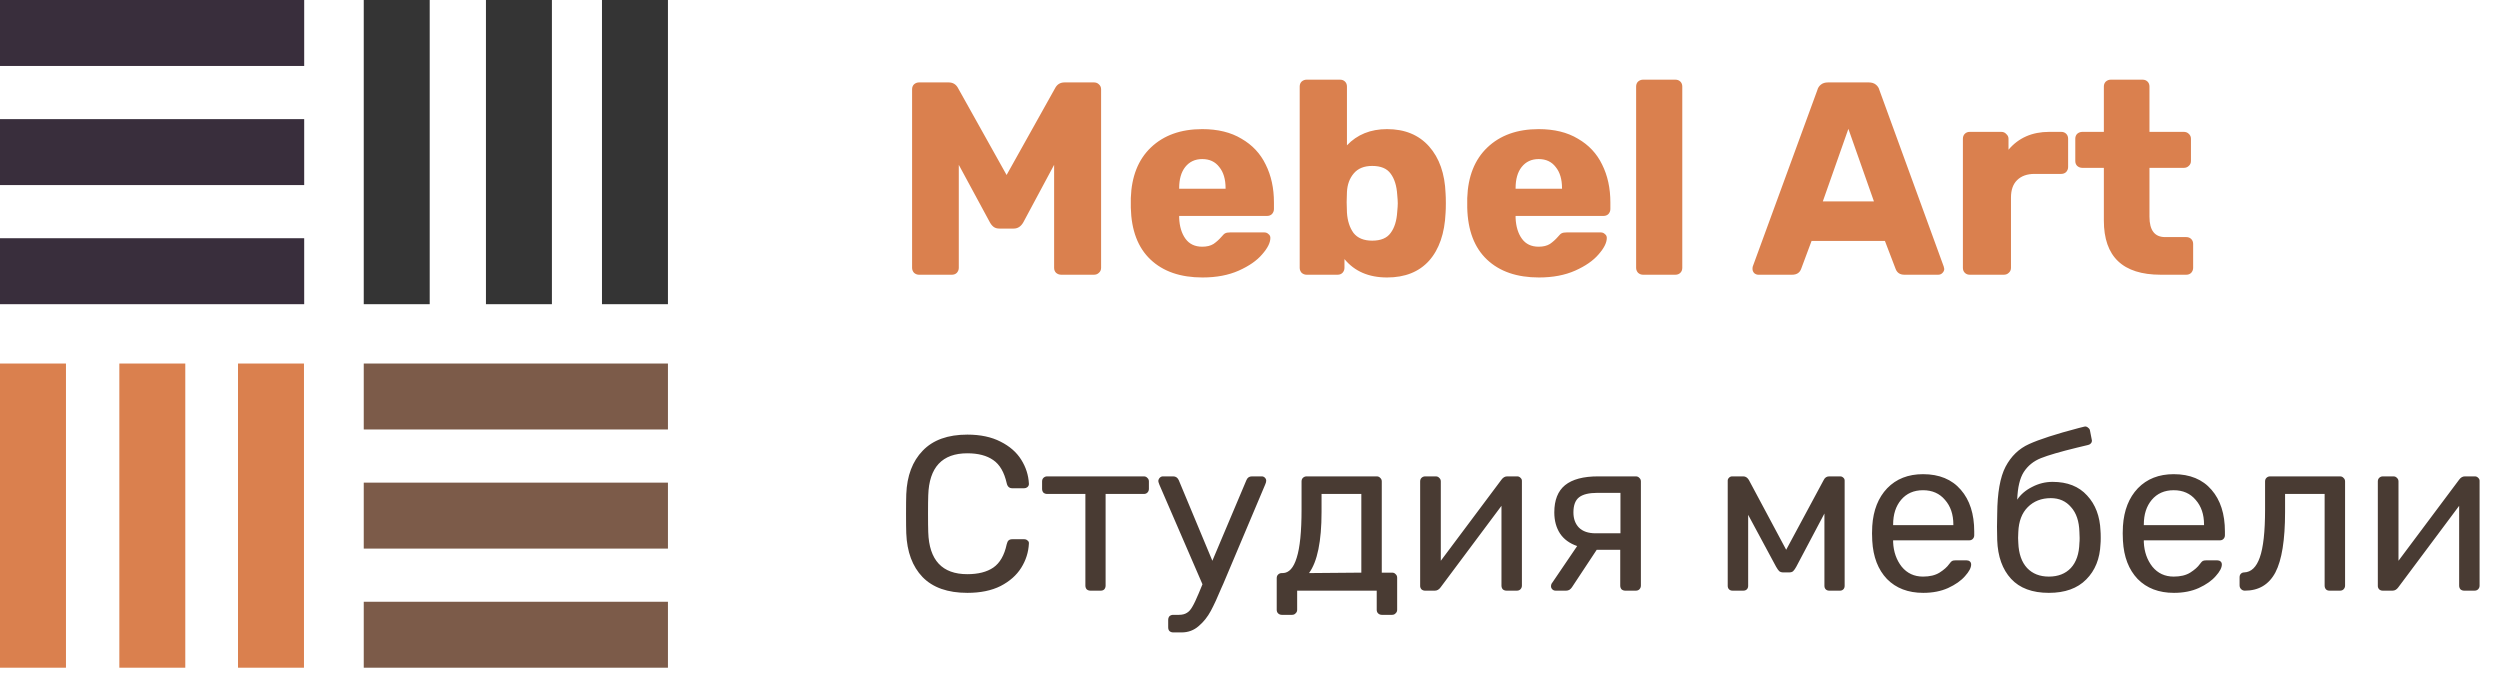<svg width="182" height="49" viewBox="0 0 182 49" fill="none" xmlns="http://www.w3.org/2000/svg">
<path fill-rule="evenodd" clip-rule="evenodd" d="M0 8.672H22.145V13.473H0V8.672ZM0 0H22.145V4.802H0V0ZM0 17.343H22.145V22.145H0V17.343Z" fill="#392E3C"/>
<path fill-rule="evenodd" clip-rule="evenodd" d="M26.481 35.136H48.626V39.938H26.481V35.136ZM26.481 26.465H48.626V31.266H26.481V26.465ZM26.481 43.808H48.626V48.609H26.481V43.808Z" fill="#7C5B49"/>
<path fill-rule="evenodd" clip-rule="evenodd" d="M35.377 0H40.179V22.145H35.377V0ZM43.824 0H48.626V22.145H43.824V0ZM26.481 0H31.282V22.145H26.481V0Z" fill="#343434"/>
<path fill-rule="evenodd" clip-rule="evenodd" d="M8.688 26.465H13.489V48.609H8.688V26.465ZM17.327 26.465H22.129V48.609H17.327V26.465ZM0 26.465H4.802V48.609H0V26.465Z" fill="#DA804E"/>
<path d="M66.9 20C66.767 20 66.647 19.953 66.54 19.86C66.447 19.753 66.4 19.633 66.4 19.5V6.5C66.4 6.353 66.447 6.233 66.54 6.14C66.647 6.047 66.767 6 66.9 6H69.06C69.38 6 69.613 6.147 69.76 6.44L73.28 12.74L76.8 6.44C76.947 6.147 77.18 6 77.5 6H79.64C79.787 6 79.907 6.047 80 6.14C80.107 6.233 80.16 6.353 80.16 6.5V19.5C80.16 19.647 80.107 19.767 80 19.86C79.907 19.953 79.787 20 79.64 20H77.26C77.113 20 76.987 19.953 76.88 19.86C76.787 19.767 76.74 19.647 76.74 19.5V12L74.5 16.18C74.327 16.487 74.093 16.64 73.8 16.64H72.76C72.587 16.64 72.447 16.6 72.34 16.52C72.233 16.44 72.14 16.327 72.06 16.18L69.8 12V19.5C69.8 19.633 69.753 19.753 69.66 19.86C69.567 19.953 69.447 20 69.3 20H66.9ZM87.543 20.2C85.942 20.2 84.683 19.767 83.763 18.9C82.843 18.033 82.362 16.773 82.323 15.12V14.42C82.376 12.847 82.862 11.62 83.782 10.74C84.716 9.847 85.963 9.4 87.522 9.4C88.656 9.4 89.609 9.633 90.382 10.1C91.169 10.553 91.756 11.18 92.142 11.98C92.543 12.78 92.743 13.7 92.743 14.74V15.22C92.743 15.353 92.696 15.473 92.603 15.58C92.509 15.673 92.389 15.72 92.243 15.72H85.843V15.86C85.869 16.487 86.022 16.993 86.302 17.38C86.582 17.767 86.989 17.96 87.522 17.96C87.856 17.96 88.129 17.893 88.343 17.76C88.556 17.613 88.749 17.44 88.922 17.24C89.043 17.093 89.136 17.007 89.203 16.98C89.282 16.94 89.403 16.92 89.562 16.92H92.043C92.162 16.92 92.263 16.96 92.343 17.04C92.436 17.107 92.483 17.2 92.483 17.32C92.483 17.667 92.282 18.067 91.882 18.52C91.496 18.973 90.929 19.367 90.183 19.7C89.436 20.033 88.556 20.2 87.543 20.2ZM89.222 13.74V13.7C89.222 13.047 89.069 12.533 88.763 12.16C88.469 11.773 88.056 11.58 87.522 11.58C87.002 11.58 86.589 11.773 86.282 12.16C85.989 12.533 85.843 13.047 85.843 13.7V13.74H89.222ZM100.978 20.2C99.644 20.2 98.611 19.753 97.877 18.86V19.5C97.877 19.633 97.831 19.753 97.737 19.86C97.644 19.953 97.524 20 97.377 20H95.118C94.984 20 94.864 19.953 94.757 19.86C94.664 19.753 94.618 19.633 94.618 19.5V6.3C94.618 6.153 94.664 6.033 94.757 5.94C94.864 5.847 94.984 5.8 95.118 5.8H97.558C97.704 5.8 97.824 5.847 97.918 5.94C98.011 6.033 98.058 6.153 98.058 6.3V10.58C98.804 9.793 99.778 9.4 100.978 9.4C102.271 9.4 103.291 9.82 104.038 10.66C104.784 11.5 105.184 12.64 105.238 14.08C105.251 14.253 105.258 14.493 105.258 14.8C105.258 15.093 105.251 15.327 105.238 15.5C105.171 16.993 104.771 18.153 104.038 18.98C103.304 19.793 102.284 20.2 100.978 20.2ZM99.897 17.52C100.524 17.52 100.971 17.333 101.238 16.96C101.518 16.587 101.678 16.073 101.718 15.42C101.744 15.153 101.758 14.947 101.758 14.8C101.758 14.653 101.744 14.447 101.718 14.18C101.678 13.527 101.518 13.013 101.238 12.64C100.971 12.267 100.524 12.08 99.897 12.08C99.311 12.08 98.864 12.26 98.558 12.62C98.251 12.98 98.084 13.433 98.058 13.98L98.037 14.72L98.058 15.48C98.097 16.08 98.257 16.573 98.537 16.96C98.831 17.333 99.284 17.52 99.897 17.52ZM112.035 20.2C110.435 20.2 109.175 19.767 108.255 18.9C107.335 18.033 106.855 16.773 106.815 15.12V14.42C106.868 12.847 107.355 11.62 108.275 10.74C109.208 9.847 110.455 9.4 112.015 9.4C113.148 9.4 114.101 9.633 114.875 10.1C115.661 10.553 116.248 11.18 116.635 11.98C117.035 12.78 117.235 13.7 117.235 14.74V15.22C117.235 15.353 117.188 15.473 117.095 15.58C117.001 15.673 116.881 15.72 116.735 15.72H110.335V15.86C110.361 16.487 110.515 16.993 110.795 17.38C111.075 17.767 111.481 17.96 112.015 17.96C112.348 17.96 112.621 17.893 112.835 17.76C113.048 17.613 113.241 17.44 113.415 17.24C113.535 17.093 113.628 17.007 113.695 16.98C113.775 16.94 113.895 16.92 114.055 16.92H116.535C116.655 16.92 116.755 16.96 116.835 17.04C116.928 17.107 116.975 17.2 116.975 17.32C116.975 17.667 116.775 18.067 116.375 18.52C115.988 18.973 115.421 19.367 114.675 19.7C113.928 20.033 113.048 20.2 112.035 20.2ZM113.715 13.74V13.7C113.715 13.047 113.561 12.533 113.255 12.16C112.961 11.773 112.548 11.58 112.015 11.58C111.495 11.58 111.081 11.773 110.775 12.16C110.481 12.533 110.335 13.047 110.335 13.7V13.74H113.715ZM119.61 20C119.476 20 119.356 19.953 119.25 19.86C119.156 19.753 119.11 19.633 119.11 19.5V6.3C119.11 6.153 119.156 6.033 119.25 5.94C119.356 5.847 119.476 5.8 119.61 5.8H121.97C122.116 5.8 122.236 5.847 122.33 5.94C122.423 6.033 122.47 6.153 122.47 6.3V19.5C122.47 19.647 122.423 19.767 122.33 19.86C122.236 19.953 122.116 20 121.97 20H119.61ZM128.002 20C127.896 20 127.796 19.96 127.702 19.88C127.622 19.787 127.582 19.687 127.582 19.58C127.582 19.5 127.589 19.44 127.602 19.4L132.302 6.56C132.342 6.4 132.429 6.267 132.562 6.16C132.696 6.053 132.869 6 133.082 6H136.042C136.256 6 136.429 6.053 136.562 6.16C136.696 6.267 136.782 6.4 136.822 6.56L141.502 19.4L141.542 19.58C141.542 19.687 141.496 19.787 141.402 19.88C141.322 19.96 141.222 20 141.102 20H138.642C138.322 20 138.109 19.86 138.002 19.58L137.222 17.54H131.882L131.122 19.58C131.016 19.86 130.796 20 130.462 20H128.002ZM136.422 14.66L134.562 9.38L132.702 14.66H136.422ZM143.399 20C143.252 20 143.132 19.953 143.039 19.86C142.945 19.767 142.899 19.647 142.899 19.5V10.1C142.899 9.953 142.945 9.833 143.039 9.74C143.132 9.647 143.252 9.6 143.399 9.6H145.699C145.845 9.6 145.965 9.653 146.059 9.76C146.165 9.853 146.219 9.967 146.219 10.1V10.9C146.952 10.033 147.939 9.6 149.179 9.6H150.059C150.205 9.6 150.325 9.647 150.419 9.74C150.512 9.833 150.559 9.953 150.559 10.1V12.16C150.559 12.293 150.512 12.413 150.419 12.52C150.325 12.613 150.205 12.66 150.059 12.66H148.119C147.572 12.66 147.145 12.813 146.839 13.12C146.545 13.413 146.399 13.833 146.399 14.38V19.5C146.399 19.647 146.345 19.767 146.239 19.86C146.145 19.953 146.025 20 145.879 20H143.399ZM157.301 20C154.541 20 153.161 18.687 153.161 16.06V12.22H151.601C151.454 12.22 151.327 12.173 151.221 12.08C151.127 11.987 151.081 11.867 151.081 11.72V10.1C151.081 9.953 151.127 9.833 151.221 9.74C151.327 9.647 151.454 9.6 151.601 9.6H153.161V6.3C153.161 6.153 153.207 6.033 153.301 5.94C153.407 5.847 153.527 5.8 153.661 5.8H155.981C156.127 5.8 156.247 5.847 156.341 5.94C156.434 6.033 156.481 6.153 156.481 6.3V9.6H158.981C159.127 9.6 159.247 9.647 159.341 9.74C159.447 9.833 159.501 9.953 159.501 10.1V11.72C159.501 11.867 159.447 11.987 159.341 12.08C159.247 12.173 159.127 12.22 158.981 12.22H156.481V15.78C156.481 16.767 156.861 17.26 157.621 17.26H159.161C159.307 17.26 159.427 17.307 159.521 17.4C159.614 17.493 159.661 17.613 159.661 17.76V19.5C159.661 19.633 159.614 19.753 159.521 19.86C159.427 19.953 159.307 20 159.161 20H157.301Z" fill="#DA804E"/>
<path d="M70.424 43.16C68.995 43.16 67.907 42.776 67.16 42.008C66.424 41.24 66.029 40.179 65.976 38.824C65.965 38.536 65.96 38.067 65.96 37.416C65.96 36.755 65.965 36.275 65.976 35.976C66.029 34.632 66.429 33.576 67.176 32.808C67.923 32.029 69.005 31.64 70.424 31.64C71.373 31.64 72.179 31.811 72.84 32.152C73.501 32.483 74.003 32.92 74.344 33.464C74.685 34.008 74.872 34.589 74.904 35.208V35.24C74.904 35.325 74.867 35.4 74.792 35.464C74.728 35.517 74.653 35.544 74.568 35.544H73.688C73.475 35.544 73.341 35.421 73.288 35.176C73.107 34.376 72.781 33.816 72.312 33.496C71.843 33.165 71.213 33 70.424 33C68.589 33 67.64 34.019 67.576 36.056C67.565 36.344 67.56 36.787 67.56 37.384C67.56 37.981 67.565 38.435 67.576 38.744C67.64 40.781 68.589 41.8 70.424 41.8C71.213 41.8 71.843 41.64 72.312 41.32C72.792 40.989 73.117 40.424 73.288 39.624C73.32 39.485 73.368 39.389 73.432 39.336C73.496 39.283 73.581 39.256 73.688 39.256H74.568C74.664 39.256 74.744 39.288 74.808 39.352C74.883 39.405 74.915 39.48 74.904 39.576C74.872 40.205 74.685 40.792 74.344 41.336C74.003 41.88 73.501 42.323 72.84 42.664C72.179 42.995 71.373 43.16 70.424 43.16ZM79.384 43C79.278 43 79.187 42.968 79.112 42.904C79.048 42.829 79.016 42.739 79.016 42.632V35.96H76.232C76.126 35.96 76.035 35.928 75.96 35.864C75.896 35.789 75.864 35.699 75.864 35.592V35.048C75.864 34.941 75.896 34.856 75.96 34.792C76.035 34.717 76.126 34.68 76.232 34.68H83.272C83.379 34.68 83.464 34.717 83.528 34.792C83.603 34.856 83.64 34.941 83.64 35.048V35.592C83.64 35.699 83.603 35.789 83.528 35.864C83.464 35.928 83.379 35.96 83.272 35.96H80.488V42.632C80.488 42.739 80.456 42.829 80.392 42.904C80.328 42.968 80.243 43 80.136 43H79.384ZM91.86 34.68C91.945 34.68 92.02 34.712 92.084 34.776C92.148 34.84 92.18 34.915 92.18 35C92.18 35.075 92.153 35.171 92.1 35.288L89.06 42.488L88.916 42.808C88.638 43.48 88.382 44.035 88.148 44.472C87.913 44.909 87.62 45.277 87.268 45.576C86.916 45.885 86.5 46.04 86.02 46.04H85.412C85.305 46.04 85.214 46.008 85.14 45.944C85.076 45.88 85.044 45.789 85.044 45.672V45.128C85.044 45.021 85.076 44.931 85.14 44.856C85.214 44.792 85.305 44.76 85.412 44.76H85.828C86.062 44.76 86.254 44.712 86.404 44.616C86.553 44.531 86.686 44.381 86.804 44.168C86.932 43.955 87.086 43.629 87.268 43.192L87.54 42.536L84.404 35.288C84.35 35.149 84.324 35.059 84.324 35.016C84.334 34.92 84.372 34.84 84.436 34.776C84.5 34.712 84.574 34.68 84.66 34.68H85.412C85.593 34.68 85.726 34.771 85.812 34.952L88.26 40.824L90.74 34.952C90.814 34.771 90.948 34.68 91.14 34.68H91.86ZM93.313 44.76C93.207 44.76 93.116 44.723 93.041 44.648C92.977 44.584 92.945 44.499 92.945 44.392V42.088C92.945 41.981 92.977 41.896 93.041 41.832C93.116 41.757 93.207 41.72 93.313 41.72H93.393C93.841 41.709 94.177 41.336 94.401 40.6C94.636 39.864 94.753 38.696 94.753 37.096V35.048C94.753 34.941 94.785 34.856 94.849 34.792C94.924 34.717 95.015 34.68 95.121 34.68H100.225C100.332 34.68 100.417 34.717 100.481 34.792C100.556 34.856 100.593 34.941 100.593 35.048V41.688H101.345C101.452 41.688 101.537 41.725 101.601 41.8C101.676 41.864 101.713 41.949 101.713 42.056V44.392C101.713 44.499 101.676 44.584 101.601 44.648C101.537 44.723 101.452 44.76 101.345 44.76H100.593C100.487 44.76 100.396 44.723 100.321 44.648C100.257 44.584 100.225 44.499 100.225 44.392V43H94.433V44.392C94.433 44.499 94.396 44.584 94.321 44.648C94.257 44.723 94.172 44.76 94.065 44.76H93.313ZM99.105 41.688V35.96H96.209V37.272C96.209 39.405 95.905 40.888 95.297 41.72L99.105 41.688ZM110.459 34.68C110.544 34.68 110.619 34.712 110.683 34.776C110.758 34.84 110.795 34.915 110.795 35V42.632C110.795 42.739 110.758 42.829 110.683 42.904C110.619 42.968 110.534 43 110.427 43H109.675C109.568 43 109.478 42.968 109.403 42.904C109.339 42.829 109.307 42.739 109.307 42.632V36.824L104.875 42.76C104.758 42.92 104.619 43 104.459 43H103.739C103.643 43 103.558 42.968 103.483 42.904C103.419 42.829 103.387 42.749 103.387 42.664V35.048C103.387 34.941 103.419 34.856 103.483 34.792C103.558 34.717 103.648 34.68 103.755 34.68H104.523C104.63 34.68 104.715 34.717 104.779 34.792C104.854 34.856 104.891 34.941 104.891 35.048V40.824L109.307 34.92C109.424 34.76 109.563 34.68 109.723 34.68H110.459ZM119.089 34.68C119.196 34.68 119.281 34.717 119.345 34.792C119.42 34.856 119.457 34.941 119.457 35.048V42.632C119.457 42.739 119.42 42.829 119.345 42.904C119.281 42.968 119.196 43 119.089 43H118.321C118.214 43 118.124 42.968 118.049 42.904C117.985 42.829 117.953 42.739 117.953 42.632V40.024H116.241L114.433 42.76C114.39 42.824 114.332 42.883 114.257 42.936C114.182 42.979 114.102 43 114.017 43H113.249C113.153 43 113.073 42.968 113.009 42.904C112.945 42.84 112.913 42.765 112.913 42.68C112.913 42.573 112.95 42.477 113.025 42.392L114.817 39.752C114.262 39.56 113.846 39.256 113.569 38.84C113.292 38.413 113.153 37.901 113.153 37.304C113.153 36.408 113.414 35.747 113.937 35.32C114.47 34.893 115.27 34.68 116.337 34.68H119.089ZM117.969 35.88H116.289C115.681 35.88 115.238 35.987 114.961 36.2C114.684 36.413 114.545 36.781 114.545 37.304C114.545 37.763 114.678 38.131 114.945 38.408C115.222 38.685 115.628 38.824 116.161 38.824H117.969V35.88ZM133.97 34.68C134.055 34.68 134.13 34.712 134.194 34.776C134.258 34.829 134.29 34.899 134.29 34.984V42.648C134.29 42.755 134.258 42.84 134.194 42.904C134.13 42.968 134.05 43 133.954 43H133.17C133.063 43 132.978 42.968 132.914 42.904C132.85 42.84 132.818 42.755 132.818 42.648V37.384L130.77 41.256C130.695 41.395 130.62 41.501 130.546 41.576C130.482 41.64 130.38 41.672 130.242 41.672H129.826C129.698 41.672 129.596 41.64 129.522 41.576C129.458 41.512 129.383 41.405 129.298 41.256L127.266 37.48V42.648C127.266 42.755 127.234 42.84 127.17 42.904C127.106 42.968 127.02 43 126.914 43H126.13C126.023 43 125.938 42.968 125.874 42.904C125.81 42.84 125.778 42.755 125.778 42.648V34.984C125.778 34.909 125.81 34.84 125.874 34.776C125.938 34.712 126.012 34.68 126.098 34.68H126.914C127.074 34.68 127.207 34.765 127.314 34.936L130.034 40.024L132.77 34.936C132.855 34.765 132.988 34.68 133.17 34.68H133.97ZM140.012 43.16C138.913 43.16 138.033 42.824 137.372 42.152C136.721 41.469 136.364 40.541 136.3 39.368L136.284 38.824L136.3 38.296C136.375 37.144 136.737 36.227 137.388 35.544C138.049 34.861 138.919 34.52 139.996 34.52C141.18 34.52 142.097 34.899 142.748 35.656C143.399 36.403 143.724 37.416 143.724 38.696V38.968C143.724 39.075 143.687 39.165 143.612 39.24C143.548 39.304 143.463 39.336 143.356 39.336H137.82V39.48C137.852 40.173 138.06 40.765 138.444 41.256C138.839 41.736 139.356 41.976 139.996 41.976C140.487 41.976 140.887 41.88 141.196 41.688C141.516 41.485 141.751 41.277 141.9 41.064C141.996 40.936 142.065 40.861 142.108 40.84C142.161 40.808 142.252 40.792 142.38 40.792H143.164C143.26 40.792 143.34 40.819 143.404 40.872C143.468 40.925 143.5 41 143.5 41.096C143.5 41.331 143.351 41.613 143.052 41.944C142.764 42.275 142.353 42.563 141.82 42.808C141.297 43.043 140.695 43.16 140.012 43.16ZM142.204 38.232V38.184C142.204 37.448 142.001 36.851 141.596 36.392C141.201 35.923 140.668 35.688 139.996 35.688C139.324 35.688 138.791 35.923 138.396 36.392C138.012 36.851 137.82 37.448 137.82 38.184V38.232H142.204ZM152.917 38.648C152.928 38.755 152.933 38.925 152.933 39.16C152.933 39.363 152.928 39.507 152.917 39.592C152.874 40.669 152.528 41.533 151.877 42.184C151.237 42.835 150.33 43.16 149.157 43.16C147.952 43.16 147.034 42.819 146.405 42.136C145.776 41.453 145.44 40.515 145.397 39.32L145.381 38.36L145.397 37.4C145.408 35.875 145.61 34.733 146.005 33.976C146.41 33.208 146.981 32.659 147.717 32.328C148.464 31.987 149.669 31.597 151.333 31.16L151.717 31.064L151.797 31.048C151.882 31.048 151.957 31.08 152.021 31.144C152.096 31.197 152.138 31.261 152.149 31.336L152.277 31.992L152.293 32.088C152.293 32.163 152.266 32.227 152.213 32.28C152.17 32.333 152.106 32.371 152.021 32.392L151.221 32.584C149.994 32.883 149.114 33.139 148.581 33.352C148.048 33.565 147.632 33.901 147.333 34.36C147.045 34.808 146.885 35.48 146.853 36.376C147.109 35.992 147.472 35.683 147.941 35.448C148.41 35.203 148.906 35.08 149.429 35.08C150.506 35.08 151.344 35.411 151.941 36.072C152.549 36.723 152.874 37.581 152.917 38.648ZM151.381 39.528C151.392 39.453 151.397 39.331 151.397 39.16C151.397 38.968 151.392 38.824 151.381 38.728C151.36 37.949 151.157 37.347 150.773 36.92C150.4 36.483 149.909 36.264 149.301 36.264C148.618 36.264 148.058 36.483 147.621 36.92C147.194 37.347 146.965 37.949 146.933 38.728L146.917 39.16L146.933 39.528C146.965 40.317 147.178 40.925 147.573 41.352C147.968 41.768 148.496 41.976 149.157 41.976C149.829 41.976 150.362 41.768 150.757 41.352C151.152 40.925 151.36 40.317 151.381 39.528ZM158.262 43.16C157.163 43.16 156.283 42.824 155.622 42.152C154.971 41.469 154.614 40.541 154.55 39.368L154.534 38.824L154.55 38.296C154.625 37.144 154.987 36.227 155.638 35.544C156.299 34.861 157.169 34.52 158.246 34.52C159.43 34.52 160.347 34.899 160.998 35.656C161.649 36.403 161.974 37.416 161.974 38.696V38.968C161.974 39.075 161.937 39.165 161.862 39.24C161.798 39.304 161.713 39.336 161.606 39.336H156.07V39.48C156.102 40.173 156.31 40.765 156.694 41.256C157.089 41.736 157.606 41.976 158.246 41.976C158.737 41.976 159.137 41.88 159.446 41.688C159.766 41.485 160.001 41.277 160.15 41.064C160.246 40.936 160.315 40.861 160.358 40.84C160.411 40.808 160.502 40.792 160.63 40.792H161.414C161.51 40.792 161.59 40.819 161.654 40.872C161.718 40.925 161.75 41 161.75 41.096C161.75 41.331 161.601 41.613 161.302 41.944C161.014 42.275 160.603 42.563 160.07 42.808C159.547 43.043 158.945 43.16 158.262 43.16ZM160.454 38.232V38.184C160.454 37.448 160.251 36.851 159.846 36.392C159.451 35.923 158.918 35.688 158.246 35.688C157.574 35.688 157.041 35.923 156.646 36.392C156.262 36.851 156.07 37.448 156.07 38.184V38.232H160.454ZM163.425 43C163.318 43 163.227 42.963 163.153 42.888C163.078 42.813 163.041 42.723 163.041 42.616V42.024C163.041 41.917 163.073 41.832 163.137 41.768C163.201 41.704 163.281 41.672 163.377 41.672C163.889 41.651 164.267 41.288 164.513 40.584C164.769 39.869 164.897 38.707 164.897 37.096V35.048C164.897 34.941 164.929 34.856 164.993 34.792C165.067 34.717 165.158 34.68 165.265 34.68H170.353C170.459 34.68 170.545 34.717 170.609 34.792C170.683 34.856 170.721 34.941 170.721 35.048V42.632C170.721 42.739 170.683 42.829 170.609 42.904C170.545 42.968 170.459 43 170.353 43H169.585C169.478 43 169.393 42.968 169.329 42.904C169.265 42.829 169.233 42.739 169.233 42.632V35.96H166.353V37.272C166.353 39.309 166.118 40.776 165.649 41.672C165.179 42.557 164.438 43 163.425 43ZM180.178 34.68C180.263 34.68 180.338 34.712 180.402 34.776C180.477 34.84 180.514 34.915 180.514 35V42.632C180.514 42.739 180.477 42.829 180.402 42.904C180.338 42.968 180.253 43 180.146 43H179.394C179.287 43 179.197 42.968 179.122 42.904C179.058 42.829 179.026 42.739 179.026 42.632V36.824L174.594 42.76C174.477 42.92 174.338 43 174.178 43H173.458C173.362 43 173.277 42.968 173.202 42.904C173.138 42.829 173.106 42.749 173.106 42.664V35.048C173.106 34.941 173.138 34.856 173.202 34.792C173.277 34.717 173.367 34.68 173.474 34.68H174.242C174.349 34.68 174.434 34.717 174.498 34.792C174.573 34.856 174.61 34.941 174.61 35.048V40.824L179.026 34.92C179.143 34.76 179.282 34.68 179.442 34.68H180.178Z" fill="#493B33"/>
</svg>
